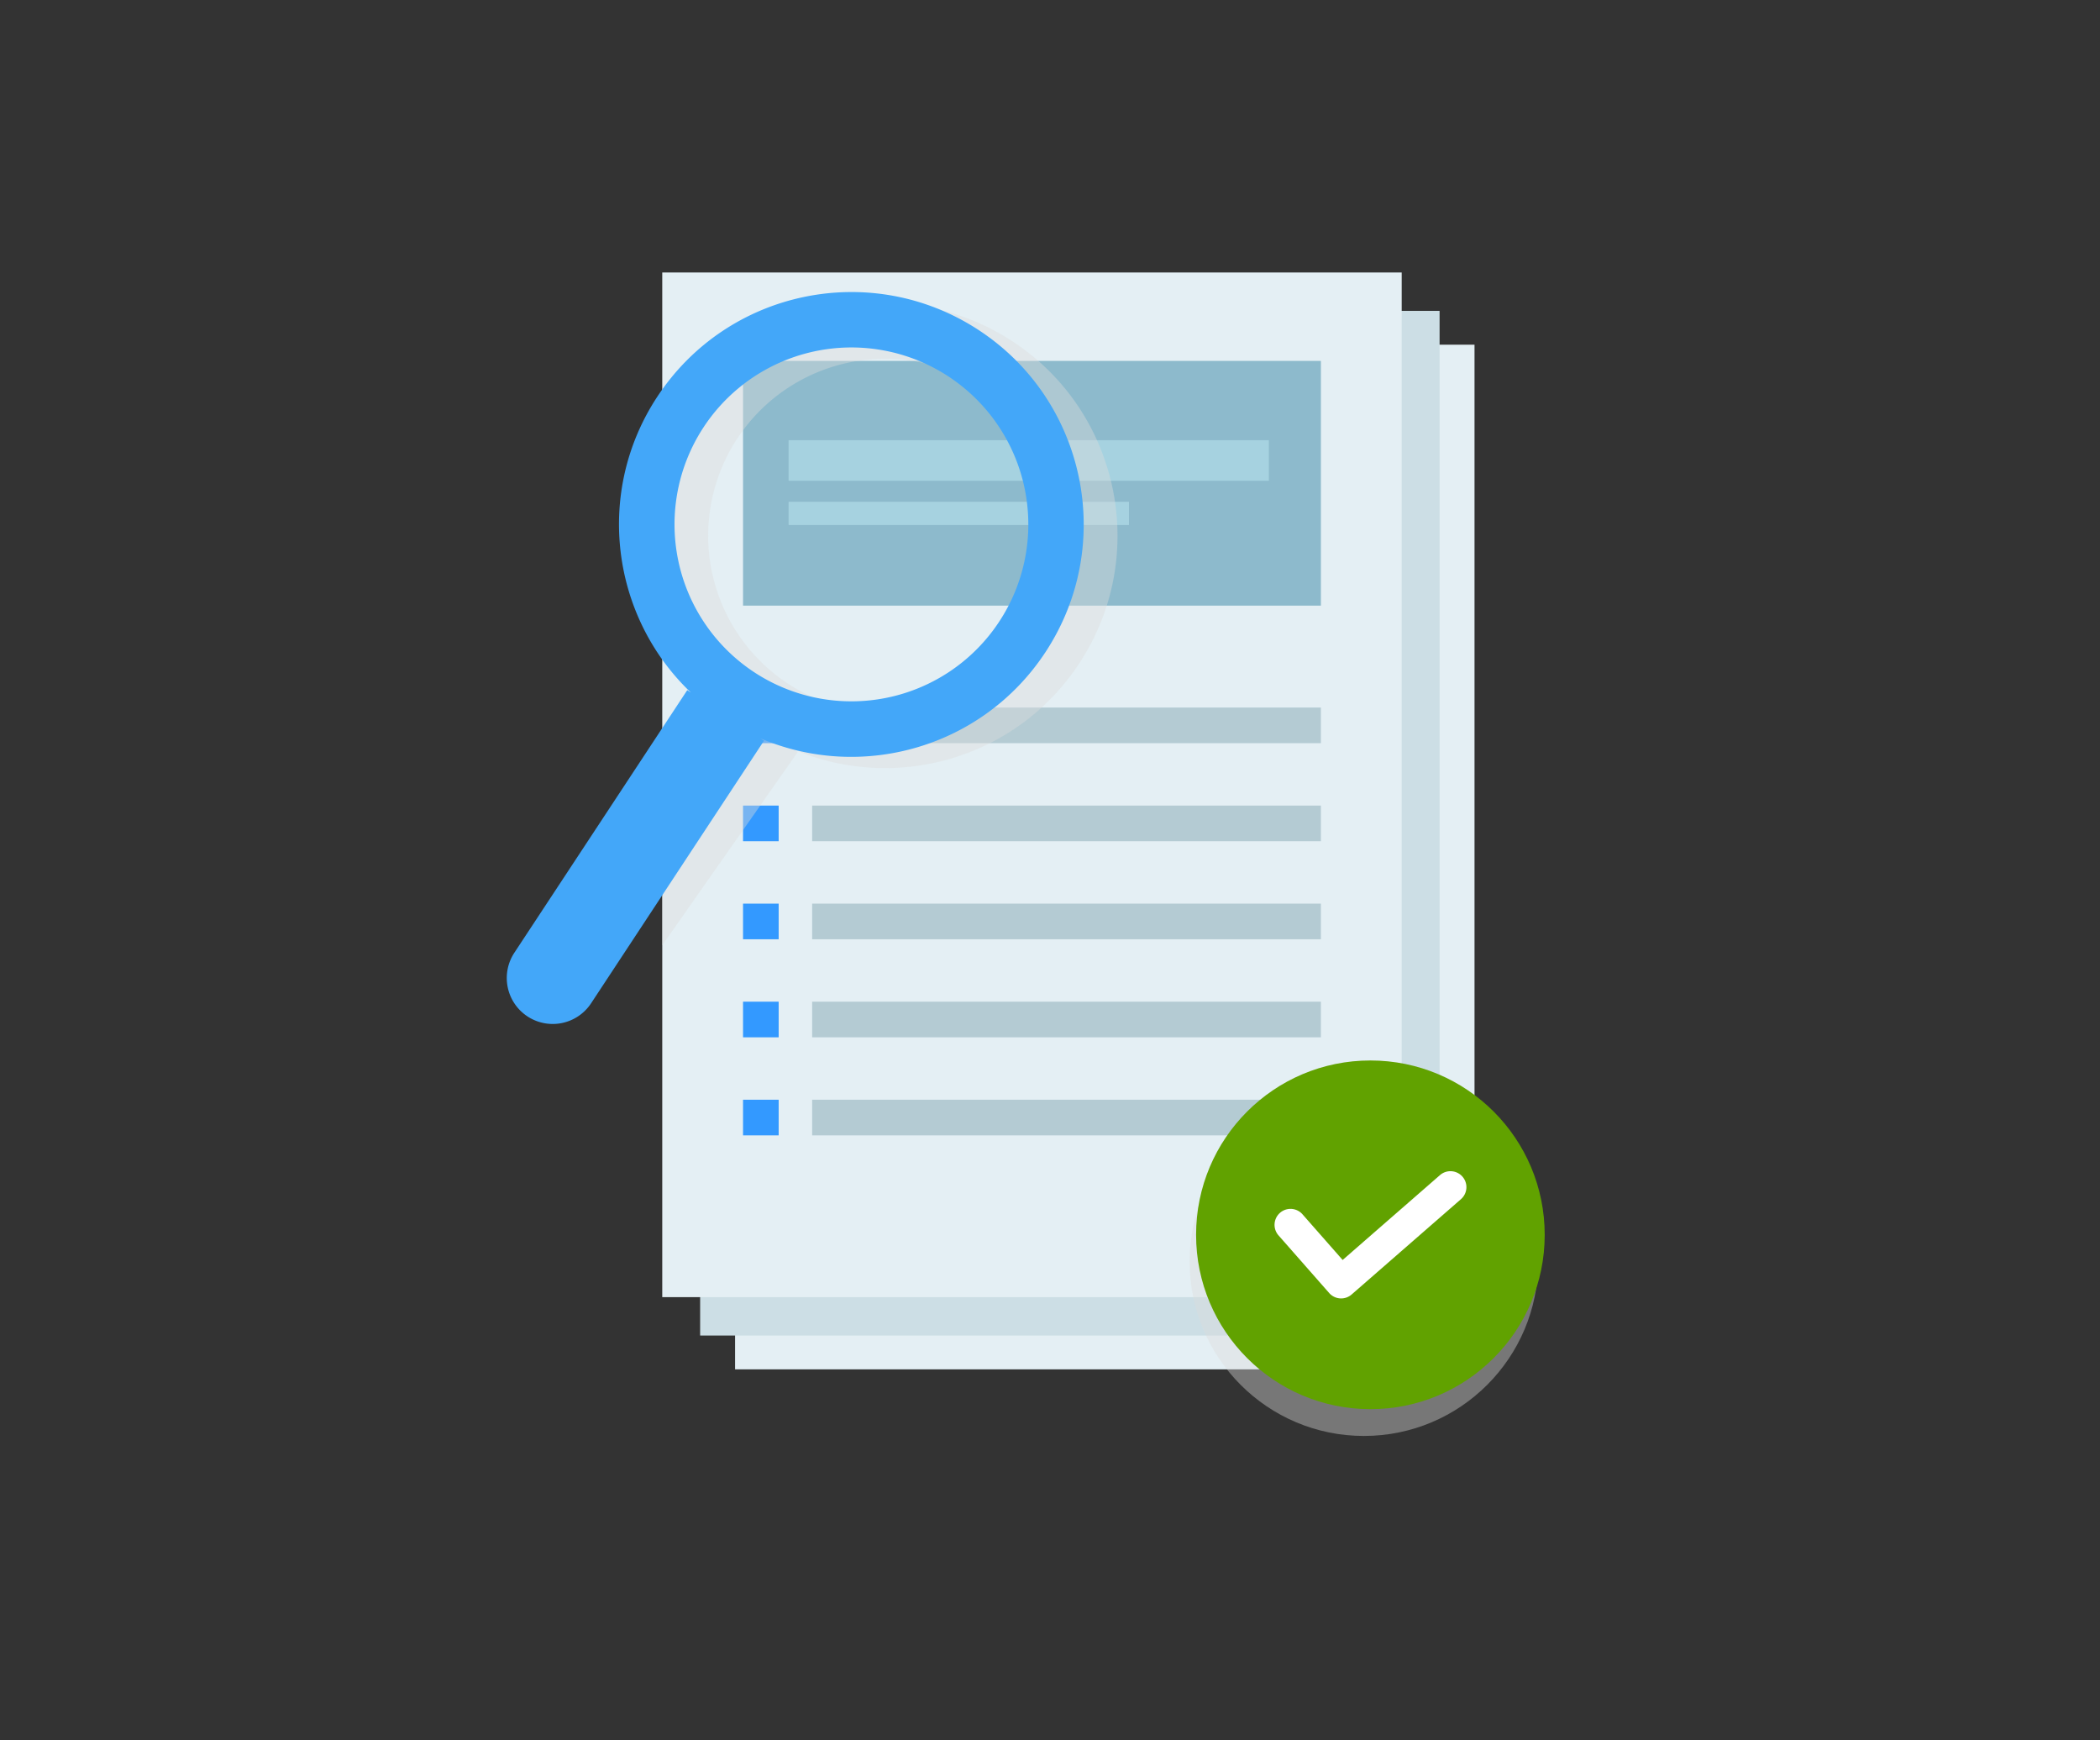<svg xmlns="http://www.w3.org/2000/svg" viewBox="0 0 1863.76 1544.13"><rect x="0" y="0" width="1863.76" height="1544.13" fill="#333333" stroke="none"/><defs><style>.cls-1{isolation:isolate;}.cls-2{fill:#e4eff4;}.cls-3{fill:#ccdee5;}.cls-4{fill:#39f;}.cls-5{fill:#b4cbd3;}.cls-6{fill:#8dbacc;}.cls-7{fill:#a6d2e0;}.cls-8{fill:#ddd;opacity:0.4;mix-blend-mode:multiply;}.cls-9{fill:#61a200;}.cls-10{fill:#fff;}.cls-11{fill:#43a7f9;}</style></defs><title>RRS</title><g class="cls-1"><g id="Layer_1" data-name="Layer 1"><rect class="cls-2" x="652.38" y="305.85" width="656.26" height="909.2"/><rect class="cls-3" x="621.38" y="275.85" width="656.26" height="909.2"/><rect class="cls-2" x="587.75" y="241.78" width="656.26" height="909.2"/><rect class="cls-4" x="659.45" y="627.81" width="31.62" height="31.62"/><rect class="cls-5" x="720.78" y="627.81" width="451.53" height="31.62"/><rect class="cls-4" x="659.45" y="714.81" width="31.62" height="31.62"/><rect class="cls-5" x="720.78" y="714.81" width="451.53" height="31.62"/><rect class="cls-4" x="659.45" y="801.81" width="31.62" height="31.62"/><rect class="cls-5" x="720.78" y="801.81" width="451.53" height="31.62"/><rect class="cls-4" x="659.45" y="888.81" width="31.62" height="31.62"/><rect class="cls-5" x="720.78" y="888.81" width="451.53" height="31.62"/><rect class="cls-4" x="659.45" y="975.81" width="31.62" height="31.62"/><rect class="cls-5" x="720.78" y="975.81" width="451.53" height="31.62"/><rect class="cls-6" x="659.45" y="320.24" width="512.86" height="217.15"/><rect class="cls-7" x="699.88" y="445.25" width="302.08" height="20.62"/><rect class="cls-7" x="699.88" y="390.6" width="426.25" height="36"/><circle class="cls-8" cx="1210.49" cy="1119.45" r="154.7"/><circle class="cls-9" cx="1216.23" cy="1095.68" r="154.7"/><path class="cls-10" d="M1190.28,1152.12a14.14,14.14,0,0,1-10.64-4.81L1134.53,1096a14.17,14.17,0,0,1,21.28-18.71L1191.6,1118l86.38-75.29a14.16,14.16,0,0,1,18.61,21.36l-97,84.55A14.14,14.14,0,0,1,1190.28,1152.12Z"/><path class="cls-8" d="M899,303.13C803.87,240.5,676,266.84,613.36,362a206.61,206.61,0,0,0-19.71,37.94V550.76a205.12,205.12,0,0,0,49.48,73.72l-3.19-2.1-52.19,70.29V838.79L708.06,667.23l-3.19-2.1c90,38.38,197.23,8.2,252.92-76.38C1020.42,493.64,994.09,365.77,899,303.13Zm17.69,258.54A157,157,0,1,1,871.9,344.26,157,157,0,0,1,916.67,561.67Z"/><path class="cls-11" d="M613.13,614.48l-3.19-2.1-153.45,233a40.78,40.78,0,0,0,11.63,56.49h0a40.78,40.78,0,0,0,56.48-11.63l153.46-233-3.19-2.1c90,38.38,197.23,8.2,252.92-76.38,62.63-95.11,36.3-223-58.81-285.62S646,256.84,583.36,352C527.67,436.52,542.33,547,613.13,614.48ZM624.49,379a157,157,0,1,1,44.77,217.41A157,157,0,0,1,624.49,379Z"/></g></g></svg>